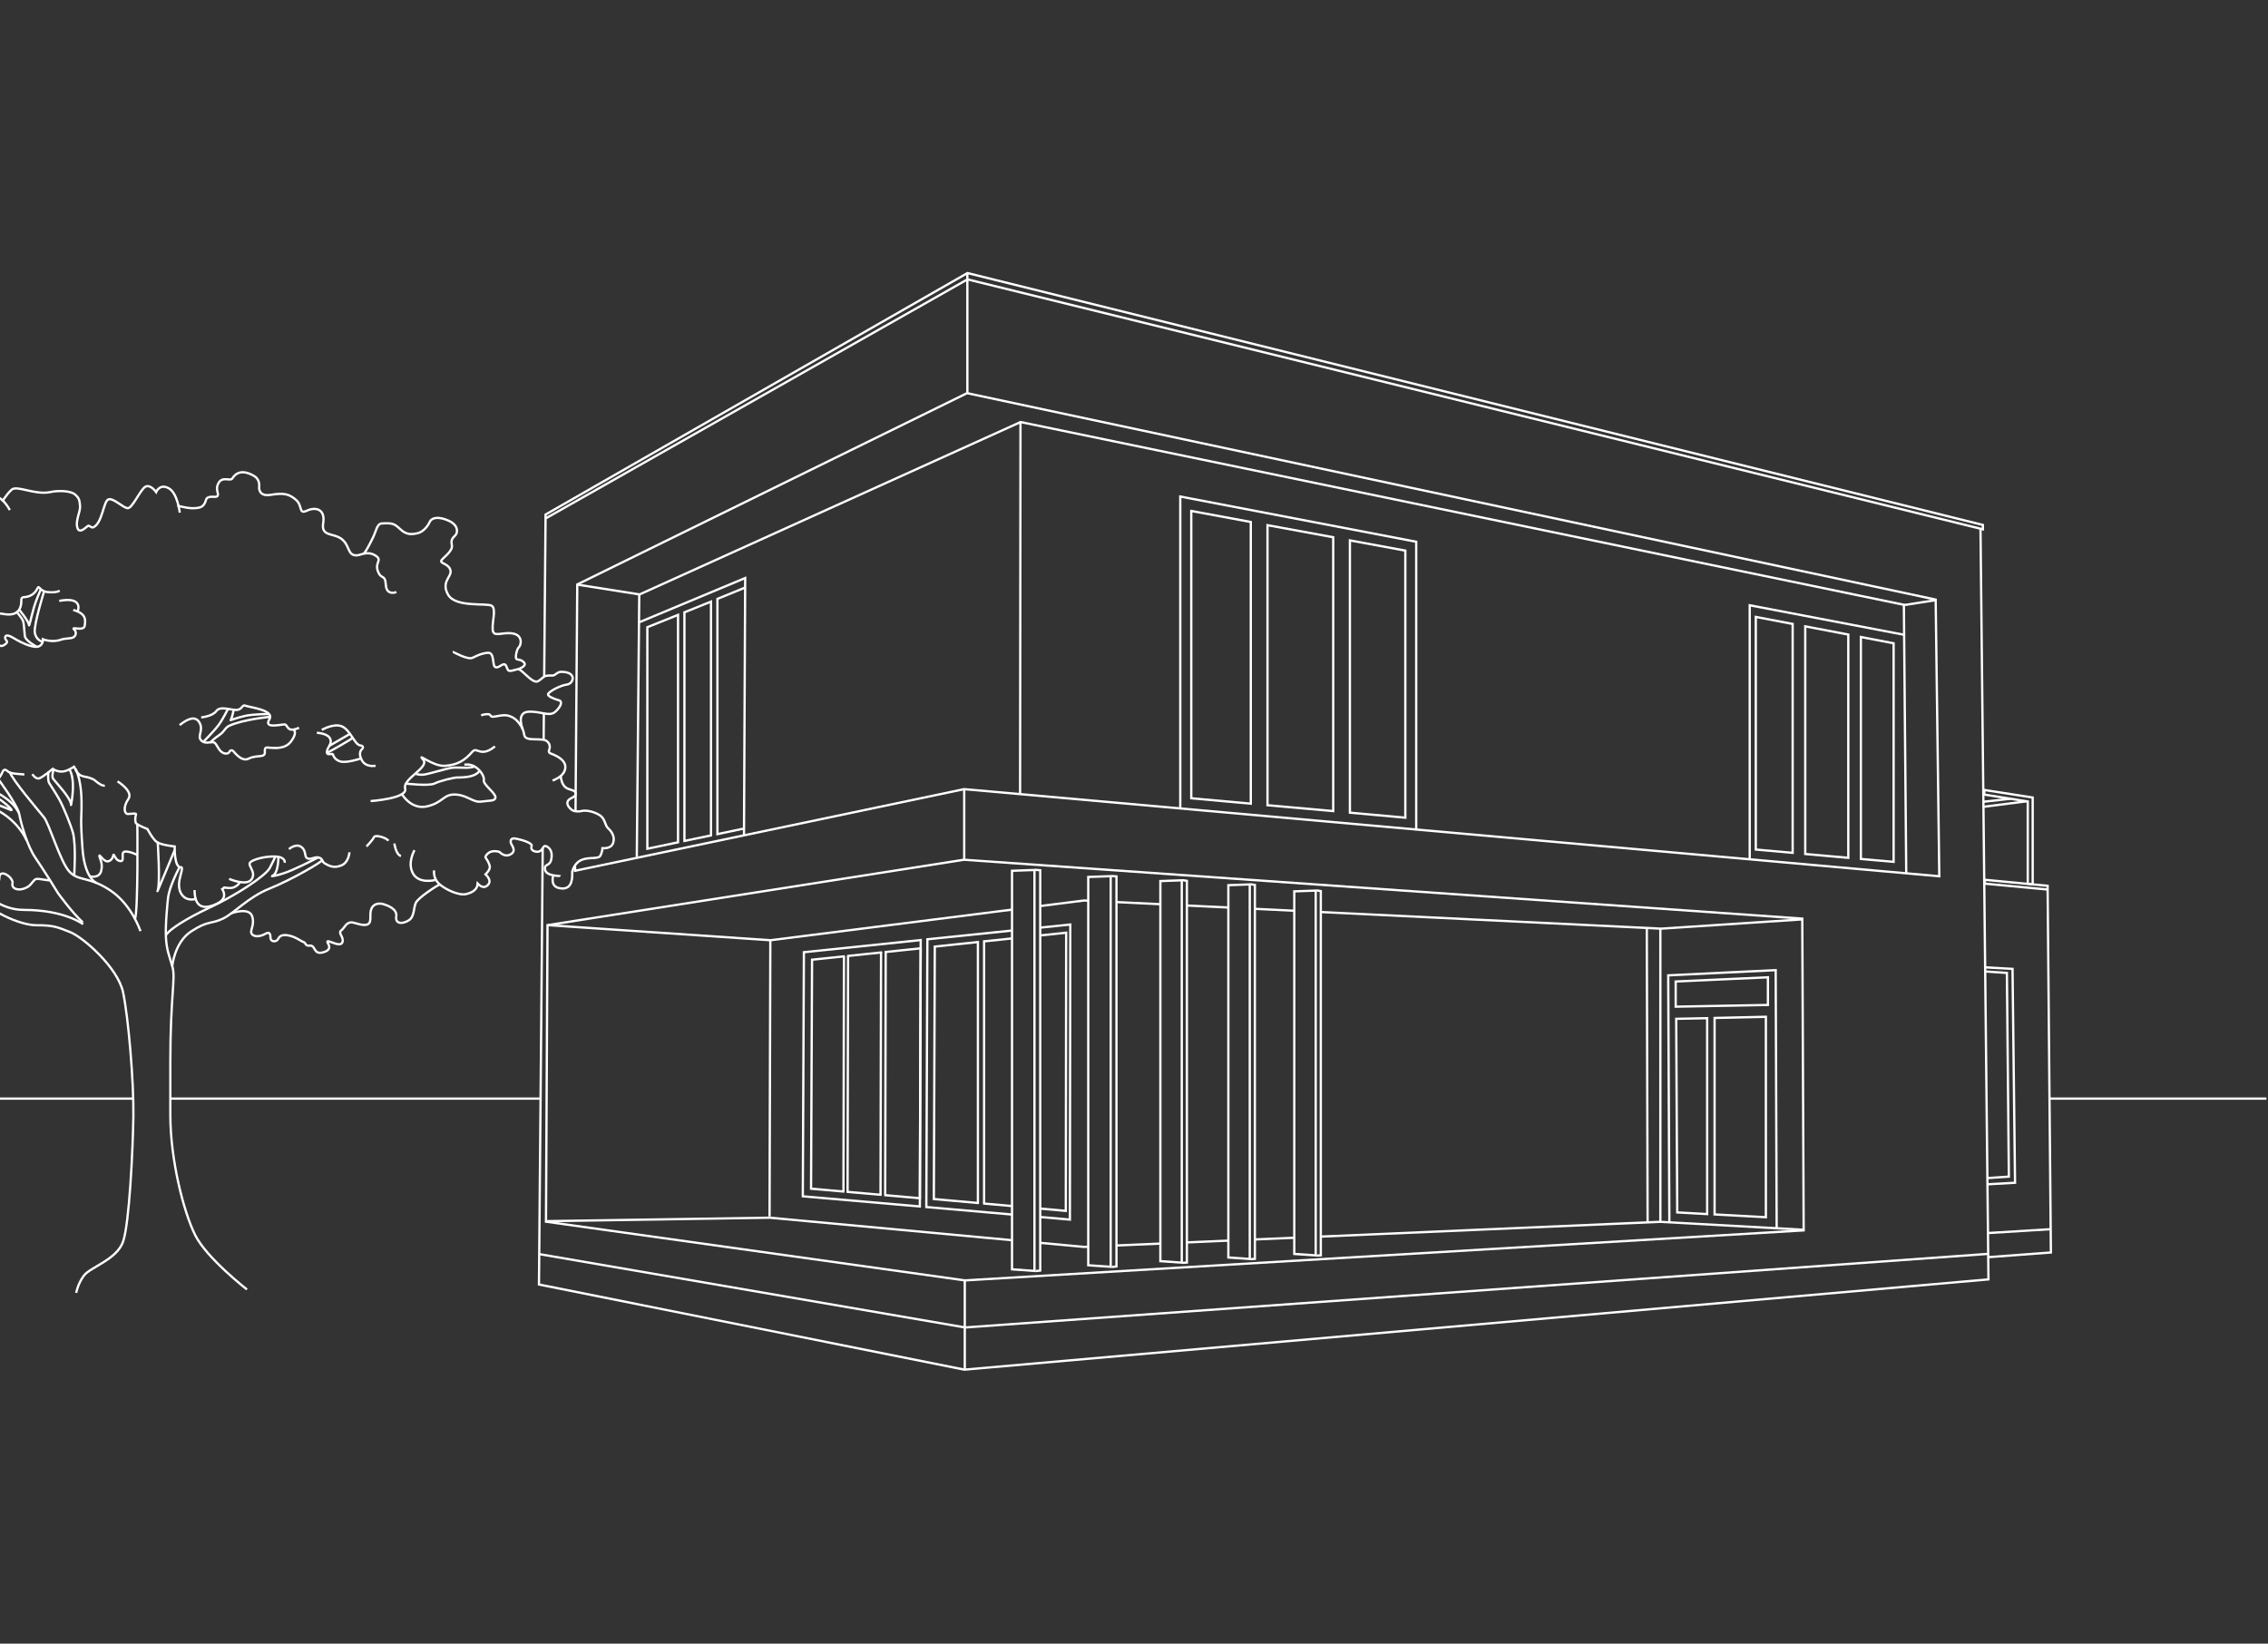<?xml version="1.0" encoding="UTF-8"?>
<svg width="690px" height="500px" viewBox="0 0 690 500" version="1.1" xmlns="http://www.w3.org/2000/svg" xmlns:xlink="http://www.w3.org/1999/xlink">
    <rect x="0" y="0" width="690" height="500" fill="#333333" stroke="none"/>
    <!-- Generator: Sketch 47 (45396) - http://www.bohemiancoding.com/sketch -->
    <title>dom-3-690@3x</title>
    <desc>Created with Sketch.</desc>
    <defs></defs>
    <g id="Page-1" stroke="none" stroke-width="1" fill="none" fill-rule="evenodd">
        <g id="dom-3-690" stroke="#FFFFFF" stroke-width="0.694">
            <g id="dom-3" transform="translate(-110, 83)">
                <g id="дом3_белый" transform="translate(273.374, 0)">
                    <path d="M439.159,77.874 L441.579,306.193 L130.027,333.654 L0.598,307.748 L1.738,174.969 M2.02,142.164 L2.089,134.069 M2.185,122.853 L2.599,74.731 L130.968,1.986 L439.883,78.013 L439.883,76.69 L130.968,0.062 L2.599,73.524 L2.599,74.921" id="Path-318"></path>
                    <path d="M44.851,103.275 L44.851,172.813 L52.933,171.139 L52.933,100.015 L44.851,103.275 Z" id="Rectangle-78"></path>
                    <path d="M222.24,76.759 L222.24,161.95 L242.232,163.738 L242.232,80.432 L222.24,76.759 Z" id="Rectangle-75"></path>
                    <path d="M247.313,81.387 L247.313,164.217 L264.17,165.741 L264.17,84.497 L247.313,81.387 Z" id="Rectangle-76"></path>
                    <polyline id="Path-331" points="11.717 163.875 12.247 94.789 130.837 36.6 425.519 99.398 425.519 99.398 426.621 183.564 129.943 157.059 11.579 181.893 11.589 180.566"></polyline>
                    <polyline id="Path-332" points="30.361 177.641 31.109 97.874 147.131 45.389 415.845 100.981 416.564 182.527"></polyline>
                    <path d="M415.674,101.104 L425.485,99.566" id="Path-333"></path>
                    <path d="M12.411,94.866 L31.166,97.825" id="Path-334"></path>
                    <path d="M147.091,45.105 L146.969,158.444" id="Path-335"></path>
                    <polygon id="Path-336" points="2.733 288.639 3.2 198.435 129.882 178.536 384.939 196.452 385.361 291.287 130.192 306.505"></polygon>
                    <polyline id="Path-337" points="0.755 298.516 130.266 320.821 441.541 298.427"></polyline>
                    <path d="M385.588,291.114 L341.699,288.683 L238.477,293.176 M230.397,293.528 L218.36,294.052 M210.35,294.401 L197.774,294.948 M189.662,295.301 L176.284,295.884 M70.985,203.037 L70.752,287.044 L70.985,203.037 Z" id="Path-338"></path>
                    <path d="M167.679,296.258 L166.413,296.313 L153.075,295.073 M144.537,294.279 L70.83,287.427 L2.83,288.481" id="Path"></path>
                    <path d="M3.382,198.435 L71.009,203.024 L144.463,193.717 M153.064,192.627 L166.448,190.932 L167.836,190.999 M176.265,191.411 L189.622,192.063 M197.819,192.463 L210.466,193.08 M218.365,193.466 L230.436,194.055 M238.438,194.446 L341.999,199.501 L384.839,196.685" id="Path-339"></path>
                    <path d="M341.762,199.475 L341.765,288.814" id="Path-340"></path>
                    <path d="M144.515,181.899 L144.515,303.14 L151.343,303.617 L151.343,181.652 L144.515,181.899 Z" id="Rectangle-72"></path>
                    <polyline id="Path-341" points="151.641 303.671 153.1 303.509 153.1 181.722 151.563 181.606"></polyline>
                    <path d="M167.707,183.774 L167.707,301.897 L174.535,302.362 L174.535,183.534 L167.707,183.774 Z" id="Rectangle-72"></path>
                    <polyline id="Path-341" points="174.834 302.419 176.293 302.261 176.293 183.601 174.755 183.488"></polyline>
                    <path d="M189.646,185.028 L189.646,300.643 L196.161,301.106 L196.161,184.789 L189.646,185.028 Z" id="Rectangle-72"></path>
                    <polyline id="Path-341" points="196.421 301.16 197.716 301.071 197.716 184.959 196.421 184.74"></polyline>
                    <path d="M210.331,186.277 L210.331,299.53 L216.845,299.984 L216.845,186.043 L210.331,186.277 Z" id="Rectangle-72"></path>
                    <polyline id="Path-341" points="217.106 300.043 218.401 299.956 218.401 186.203 217.106 185.988"></polyline>
                    <path d="M230.389,188.153 L230.389,298.456 L236.904,298.897 L236.904,187.925 L230.389,188.153 Z" id="Rectangle-72"></path>
                    <polyline id="Path-341" points="237.164 298.964 238.46 298.88 238.46 188.071 237.164 187.862"></polyline>
                    <polygon id="Path-344" points="81.199 206.669 80.868 280.921 116.474 284.015 116.73 202.974"></polygon>
                    <path d="M94.189,279.551 L104.816,280.482 M105.637,280.554 L116.488,281.505 L116.726,205.482 L105.771,206.631 M104.971,206.714 L94.357,207.828 M93.629,207.904 L83.681,208.947 L83.681,208.947 L83.373,278.603 L93.536,279.494" id="Path-344"></path>
                    <path d="M144.441,200.082 L118.765,202.732 L118.765,202.732 L118.447,284.185 L144.51,286.465 M153.141,287.22 L162.122,288.006 L162.242,198.245 L153.075,199.191" id="Path-345"></path>
                    <path d="M135.712,283.096 L144.61,283.894 M153.128,284.658 L160.88,285.354 L160.991,200.73 L153.161,201.558" id="Path-345"></path>
                    <path d="M144.488,202.476 L135.864,203.389 M134.367,203.547 L121.023,204.96 L120.731,281.752 L134.41,282.979" id="Path"></path>
                    <path d="M93.383,207.802 L93.233,279.509" id="Path-346"></path>
                    <path d="M104.666,206.547 L104.511,280.57" id="Path-346"></path>
                    <path d="M33.568,107.799 L33.568,175.193 L42.904,173.235 L42.904,104.052 L33.568,107.799 Z" id="Rectangle-77"></path>
                    <path d="M106.087,206.385 L105.932,280.407" id="Path-346"></path>
                    <path d="M94.637,207.802 L94.486,279.509" id="Path-346"></path>
                    <path d="M134.138,203.23 L134.138,283.205" id="Path-347"></path>
                    <path d="M136.019,203.076 L136.019,283.036" id="Path-347"></path>
                    <polyline id="Path-342" points="441.556 299.434 460.576 298.01 459.582 187.605 440.507 185.809 440.479 184.632 459.582 186.464 459.582 187.605"></polyline>
                    <path d="M441.565,292.087 L460.56,290.919" id="Path-343"></path>
                    <polyline id="Path-348" points="441.39 277.268 449.667 276.797 448.904 211.738 440.729 211.28"></polyline>
                    <polyline id="Path-348" points="441.251 275.383 447.787 274.934 447.184 212.969 440.729 212.533"></polyline>
                    <polyline id="Path-349" points="344.499 288.623 344.155 213.71 376.848 212.117 377.146 290.602"></polyline>
                    <path d="M346.425,215.578 L346.425,223.232 L374.49,222.712 L374.49,214.295 L346.425,215.578 Z" id="Rectangle-70"></path>
                    <path d="M346.583,226.93 L346.895,285.823 L355.999,286.327 L355.999,226.733 L346.583,226.93 Z" id="Rectangle-71"></path>
                    <path d="M358.26,226.668 L358.26,286.433 L373.863,287.279 L373.863,226.31 L358.26,226.668 Z" id="Rectangle-71"></path>
                    <path d="M337.637,199.381 L337.881,288.793" id="Path-350"></path>
                    <polyline id="Path-351" points="195.702 162.866 195.702 68.049 267.482 81.806 267.482 169.293"></polyline>
                    <path d="M199.048,72.435 L199.048,159.835 L217.159,161.476 L217.159,75.788 L199.048,72.435 Z" id="Rectangle-74"></path>
                    <polyline id="Path-352" points="31.176 106.266 63.335 92.838 62.972 171.013"></polyline>
                    <polyline id="Path-355" points="63.29 95.753 54.889 99.182 54.889 170.748 62.976 169.041"></polyline>
                    <polyline id="Path-354" points="368.948 178.309 368.948 101.125 416.023 110.125"></polyline>
                    <path d="M370.796,104.666 L370.796,175.432 L382.012,176.438 L382.012,106.804 L370.796,104.666 Z" id="Rectangle-79"></path>
                    <path d="M385.84,107.536 L385.84,176.789 L398.936,177.956 L398.936,110.036 L385.84,107.536 Z" id="Rectangle-80"></path>
                    <path d="M402.764,110.78 L402.764,178.296 L412.726,179.18 L412.726,112.69 L402.764,110.78 Z" id="Rectangle-81"></path>
                    <path d="M440.362,157.317 L440.259,158.7 L453.536,160.819 L453.536,185.833 L455.036,185.983 L455.036,159.611 L440.362,157.317 Z" id="Rectangle-82"></path>
                    <path d="M440.072,162.426 L453.042,160.775" id="Path-353"></path>
                    <path d="M440.032,160.896 L448.256,159.991" id="Path-353"></path>
                    <path d="M130.926,0.245 L130.926,36.493" id="Path-10"></path>
                    <path d="M129.972,157.107 L129.972,178.464" id="Path-11"></path>
                    <path d="M130.146,306.498 L130.146,333.767" id="Path-12"></path>
                </g>
                <g id="дерево5" transform="translate(20.121, 60.412)">
                    <path d="M113.062,249.878 C113.062,249.878 113.515,247.187 115.409,244.626 C117.303,242.064 125.472,239.765 127.34,234.251 C129.209,228.737 130.283,207.003 130.453,196.297 C130.622,185.592 128.926,166.135 127.34,158.521 C125.755,150.907 115.153,141.701 111.212,140.138 C107.271,138.575 106.143,138.051 100.981,138.051 C95.819,138.051 86.256,133.639 81.956,128.352 C81.14,127.348 78.723,126.132 76.961,126.132 C75.2,126.132 70.961,126.132 67.739,125.577 C64.518,125.022 61.806,121.187 61.637,120.511" id="Path-356"></path>
                    <path d="M115.161,137.744 C115.161,137.744 109.584,133.384 97.138,133.384 C89.755,133.384 85.377,128.219 85.377,128.219 C85.377,128.219 81.153,119.187 69.417,115.463" id="Path-357"></path>
                    <path d="M165.01,248.854 C165.01,248.854 152.784,239.371 149.251,232.3 C145.718,225.229 141.7,209.307 141.7,195.793 C141.7,188.575 141.7,198.987 141.7,179.441 C141.7,159.896 143.312,154.246 142.387,150.868 C141.461,147.49 140.612,145.893 140.37,141.912 C140.128,137.93 140.888,130.726 141,129.761 C141.112,128.796 141.585,125.993 144.586,120.202" id="Path-359"></path>
                    <path d="M142.279,150.544 C142.279,150.544 142.915,143.282 148.042,139.923 C153.169,136.564 154.068,137.765 157.64,136.069 C161.213,134.374 165.292,129.543 171.87,126.904 C178.447,124.265 187.816,118.832 187.941,118.203" id="Path-360"></path>
                    <path d="M140.299,141.082 C140.299,141.082 140.812,140.515 141,140.297 C141.932,139.214 145.805,136.357 153.853,132.585 C161.901,128.812 170.715,122.995 171.965,120.608 C173.215,118.22 173.715,116.963 173.715,116.963" id="Path-361"></path>
                    <path d="M174.576,117.429 C174.576,117.429 174.576,122.336 172.757,123.004 C171.812,123.351 174.884,122.926 178.693,121.276 C182.502,119.627 186.669,117.429 186.669,117.429" id="Path-362"></path>
                    <path d="M132.608,139.846 C132.608,139.846 129.979,131.772 123.405,127.428 C116.831,123.084 113.77,124.746 110.984,121.733 C108.199,118.72 104.908,107.242 103.227,105.174 C101.545,103.107 93.482,93.66 92.828,91.378" id="Path-363"></path>
                    <path d="M89.119,93.26 C89.119,93.26 95.187,101.396 95.736,104.254 C96.285,107.112 98.156,113.943 100.675,117.57 C103.194,121.198 107.55,128.319 107.55,128.319 C107.55,128.319 111.924,134.363 115.066,137.174" id="Path-364"></path>
                    <path d="M97.962,112.234 C97.962,112.234 94.81,104.182 84.394,101.149" id="Path-365"></path>
                    <path d="M87.066,96.865 C87.066,96.865 93.275,99.187 95.581,103.811" id="Path-366"></path>
                    <path d="M86.003,97.351 C86.003,97.351 88.359,98.664 90.426,100.208 C92.492,101.752 94.281,103.539 92.928,102.91 C90.226,101.654 83.421,99.436 83.421,99.436" id="Path-367"></path>
                    <path d="M131.661,107.16 C131.661,107.16 131.95,133.619 130.944,136.173" id="Path-368"></path>
                    <path d="M137.851,112.608 C137.851,112.608 138.687,125.256 137.863,127.445 C137.039,129.634 142.998,115.232 142.998,115.232" id="Path-369"></path>
                    <path d="M112.443,123.006 C112.443,123.006 113.1,113.712 112.05,109.809 C111.577,108.05 109.241,102.108 107.923,99.781 C106.604,97.454 105.017,95.097 104.839,94.787 C104.393,94.009 104.505,92.001 104.642,91.382" id="Path-370"></path>
                    <path d="M119.246,125.19 C119.246,125.19 115.662,123.947 114.983,114.814 C114.304,105.68 114.676,104.892 114.676,102.764 C114.676,100.637 114.913,94.676 112.861,90.477" id="Path-371"></path>
                    <path d="M106.166,90.772 C106.166,90.772 105.504,92.713 106.049,93.507 C106.594,94.302 111.741,99.636 111.471,101.464 C111.316,102.513 112.222,98.269 112.055,94.887 C111.889,91.506 110.841,90.449 110.841,90.449" id="Path-372"></path>
                    <path d="M102.639,51.753 C102.639,51.753 100.804,51.269 100.46,48.967 C100.115,46.666 103.359,36.261 103.359,36.261" id="Path-373"></path>
                    <path d="M101.017,53.313 C101.017,53.313 97.595,51.549 97.422,50.005 C97.249,48.461 97.195,46.261 96.866,45.421 C96.537,44.582 94.786,42.531 94.786,42.531" id="Path-374"></path>
                    <path d="M95.582,41.883 C95.582,41.883 98.618,45.525 98.698,46.749 C98.738,47.37 99.313,44.566 100.111,41.71 C100.91,38.854 102.314,35.871 102.314,35.871" id="Path-375"></path>
                    <path d="M151.874,82.131 C151.874,82.131 155.005,78.99 156.344,77.194 C157.682,75.399 159.232,72.258 159.232,72.258" id="Path-379"></path>
                    <path d="M153.75,82.535 C153.75,82.535 154.822,81.398 156.565,80.217 C158.307,79.037 158.25,77.984 159.686,77.341 C163.988,75.416 171.897,74.677 171.897,74.677" id="Path-380"></path>
                    <path d="M161.028,72.294 C161.028,72.294 160.454,75.207 160.045,75.615 C159.859,75.8 161.826,74.951 164.411,74.372 C166.997,73.793 171.784,73.791 171.784,73.791" id="Path-381"></path>
                    <path d="M190.069,83.482 L196.193,79.915" id="Path-382"></path>
                    <path d="M189.323,85.662 C189.323,85.662 197.093,81.397 197.278,80.932" id="Path-383"></path>
                    <path d="M213.145,94.935 C213.145,94.935 220.329,95.8 222.084,94.935 C223.84,94.071 227.996,93.102 229.02,93.102 C229.613,93.102 231.894,93.134 233.621,92.553 C235.348,91.973 235.779,91.087 235.81,90.936" id="Path-384"></path>
                    <path d="M216.408,91.993 C216.408,91.993 217.412,92.424 218.948,92.208 C220.484,91.993 225.727,90.365 227.41,90.142 C228.388,90.013 230.286,90.146 231.826,90.142 C233.365,90.139 234.32,89.732 234.32,89.732" id="Path-385"></path>
                    <path d="M80.947,104.872 C80.963,103.435 81.305,102.486 81.976,102.025 C82.431,101.712 83.788,102 84.197,101.214 C84.389,100.846 84.193,100.306 83.609,99.596 L83.609,99.596 C83.366,99.3 83.409,98.863 83.705,98.62 C83.797,98.544 83.907,98.493 84.024,98.473 C85.233,98.258 86.095,97.799 86.612,97.095 C87.103,96.425 87.21,95.732 86.932,95.015 L86.932,95.015 C86.793,94.658 86.971,94.256 87.328,94.118 C87.387,94.095 87.448,94.08 87.511,94.074 C88.333,93.993 88.929,93.811 89.298,93.528 C89.719,93.206 90.207,92.421 90.763,91.173 L90.763,91.173 C90.918,90.823 91.329,90.665 91.679,90.821 C91.743,90.85 91.803,90.888 91.856,90.935 C92.268,91.299 92.677,91.546 93.083,91.677 C93.717,91.88 95.121,92.049 97.296,92.184" id="Path-389"></path>
                    <path d="M99.717,92.09 C99.717,92.09 100.732,93.73 101.847,93.354 C102.963,92.978 105.957,90.461 105.957,90.461 C105.957,90.461 106.953,91.307 108.635,91.307 C110.317,91.307 112.409,89.818 112.409,89.818 C112.409,89.818 112.671,90.176 112.886,90.774 C113.101,91.372 113.66,91.79 113.901,92.09 C114.428,92.743 116.214,92.964 116.214,92.964 C116.214,92.964 118.022,93.339 118.798,94.026 C119.574,94.712 120.955,95.739 121.772,95.574" id="Path-390"></path>
                    <path d="M125.637,94.289 C125.637,94.289 130.569,97.297 128.925,99.664 C127.281,102.03 127.666,104.205 128.786,104.205 C129.906,104.204 131.594,103.779 131.235,104.486 C131.079,104.791 130.867,106.342 131.235,106.975 C131.602,107.607 134.719,108.761 134.719,108.761 C134.719,108.761 136.352,111.891 137.634,112.773 C138.916,113.655 143.023,114.09 143.023,114.09 C143.023,114.09 142.82,120.708 144.982,120.404 C145.632,120.313 144.824,122.649 144.665,123.458 C144.592,123.831 143.673,126.844 145.305,128.883 C146.936,130.921 149.158,129.996 149.713,130.085" id="Path-391"></path>
                    <path d="M159.585,123.947 C159.585,123.947 164.88,126.262 166.398,124.093 C167.917,121.924 165.275,120.045 165.916,119.044 C166.556,118.043 170.843,116.938 173.873,117.159 C176.903,117.38 176.493,119.044 176.493,119.044" id="Path-392"></path>
                    <path d="M177.787,114.902 C177.787,114.902 179.894,113.003 181.555,114.246 C183.217,115.489 182.326,117.205 183.408,117.712 C184.491,118.22 185.718,117.032 186.986,117.486 C188.254,117.939 187.619,118.668 188.861,119.348 C190.103,120.028 191.503,120.783 193.769,119.837 C196.035,118.89 196.185,115.848 196.185,115.848" id="Path-393"></path>
                    <path d="M201.377,114.083 C201.377,114.083 203.213,112.212 203.64,111.28 C204.066,110.348 207.541,111.49 208.04,112.346" id="Path-394"></path>
                    <path d="M209.867,113.182 C209.867,113.182 210.3,116.589 211.87,116.995" id="Path-395"></path>
                    <path d="M215.987,115.223 C215.987,115.223 213.7,119.059 215.534,122.323 C217.369,125.586 222.243,124.301 222.243,124.301" id="Path-396"></path>
                    <path d="M221.939,121.365 C221.796,123.073 222.352,124.477 223.608,125.579 C225.491,127.23 229.495,129.068 231.642,128.583 C233.918,128.069 235.105,126.999 235.204,125.372 C236.358,126.568 237.38,126.726 238.269,125.846 C239.157,124.965 238.931,123.873 237.589,122.569 C238.441,121.715 238.878,120.996 238.9,120.412 C238.933,119.537 238.034,118.016 237.589,117.471 C237.379,117.213 238.164,116.056 239.189,115.695 C239.873,115.454 240.728,115.454 241.754,115.695 C243.007,116.909 244.221,117.137 245.399,116.377 C247.164,115.238 245.232,113.44 245.232,112.787 C245.232,112.135 245.325,111.378 246.991,111.731 C248.658,112.084 252.012,113.015 251.614,114.018 C251.215,115.021 252.14,115.695 253.396,115.695 C254.104,115.695 254.697,115.235 255.176,114.316 L255.176,114.316 C255.35,113.983 255.757,113.848 256.094,114.012 C257.341,114.617 257.871,115.77 257.683,117.471 C257.356,120.437 255.429,119.032 255.7,121.1 C255.971,123.169 260.233,123.006 260.386,123.109" id="Path-397"></path>
                    <path d="M258.114,123.199 C257.647,125.527 258.554,126.75 260.836,126.867 C263.118,126.985 264.158,125.287 263.955,121.772 C264.468,119.965 265.443,118.757 266.878,118.148 C269.031,117.235 271.993,118.028 272.554,116.851 C272.928,116.066 273.13,115.32 273.159,114.614 C275.452,114.74 276.598,113.81 276.598,111.824 C276.598,110.565 275.741,109.286 274.839,108.498 C273.937,107.71 273.977,105.596 272.348,104.582 C270.719,103.568 268.371,102.878 266.55,103.347 C266.077,103.469 264.574,103.556 263.734,102.878 C262.893,102.201 262.496,101.48 262.496,100.967 C262.496,99.153 264.968,99.471 264.999,98.077 C265.031,96.683 262.875,97.082 261.746,95.933 C260.994,95.167 260.566,94.038 260.463,92.546" id="Path-398"></path>
                    <path d="M258.001,94.038 C260.583,93.017 261.874,91.632 261.874,89.882 C261.874,88.258 260.352,86.882 257.307,85.754 L257.307,85.754 C256.948,85.621 256.764,85.222 256.897,84.863 C256.9,84.856 256.903,84.849 256.905,84.843 C257.345,83.758 257.157,82.848 256.341,82.112 C254.878,80.793 249.693,82.404 249.383,80.205 C249.073,78.005 247.915,76.689 247.209,75.897 C246.502,75.105 245.324,74.393 244.032,74.207 C242.74,74.021 241.028,74.501 240.241,74.594 C238.671,74.78 239.481,73.836 238.311,73.836 C237.531,73.836 236.849,73.96 236.264,74.207" id="Path-399"></path>
                    <path d="M248.886,78.366 C248.886,78.366 246.851,73.408 250.52,73.113 C254.189,72.818 256.996,74.725 258.78,73.139 C260.564,71.553 261.1,69.975 259.94,69.63 C258.78,69.285 256.162,68.421 256.687,67.602 C257.213,66.783 260.323,65.104 262.382,64.827 C264.441,64.55 265.511,60.934 260.602,60.965 C259.509,60.971 258.971,61.832 258.228,62.064 C257.912,62.162 256.406,61.932 255.6,62.332 C254.794,62.731 253.886,63.94 253.086,63.94 C251.298,63.938 248.578,60.119 247.529,60.178 C246.48,60.237 244.822,61.165 244.377,60.337 C243.931,59.509 243.86,58.557 243.111,58.665 C242.362,58.772 241.249,60.076 240.437,59.435 C239.624,58.793 240.394,54.921 238.226,55.17 C236.057,55.419 235.154,55.995 233.642,56.697 C232.13,57.399 227.736,54.863 227.627,54.863" id="Path-400"></path>
                    <path d="M247.453,60.182 C247.453,60.182 250.277,59.288 249.336,58.162 C248.394,57.035 247.288,57.432 246.941,56.986 C246.595,56.54 247.078,54.034 247.761,53.439 C248.445,52.845 249.037,49.782 245.817,49.285 C242.596,48.788 240.023,50.585 239.775,48.219 C239.527,45.853 240.965,41.71 239.433,40.838 C237.901,39.966 228.474,41.462 226.214,37.506 C223.953,33.55 227.344,32.112 226.935,30.147 C226.527,28.182 224.093,28.074 224.093,27.303 C224.093,26.531 227.734,24.448 227.349,22.451 C226.965,20.455 227.751,20.228 228.478,19.352 C229.205,18.477 229.302,16.344 226.449,15.026 C223.595,13.708 221.219,13.811 220.502,15.555 C220.191,16.311 218.792,18.384 216.94,18.789 C215.089,19.195 213.556,19.352 211.656,17.572 C209.755,15.791 209.211,15.666 206.042,15.821 C204.586,15.893 204.334,18.075 203.415,19.975 C202.496,21.876 201.058,24.735 200.47,25.001" id="Path-401"></path>
                    <path d="M210.477,36.692 C210.477,36.692 207.47,37.951 207.264,34.514 C207.059,31.078 205.831,33.073 204.835,30.33 C203.838,27.586 206.414,26.978 204.002,25.531 C201.589,24.084 199.623,25.492 198.431,25.531 C195.512,25.625 196.372,22.526 193.825,20.563 C191.279,18.601 187.513,19.955 188.205,15.692 C188.898,11.429 185.886,10.709 183.25,11.938 C180.614,13.167 182.055,10.443 179.867,8.589 C177.68,6.735 176.038,6.505 172.185,7.125 C168.331,7.744 168.722,4.702 168.722,4.702 C168.722,4.702 169.096,2.57 167.276,1.443 C165.455,0.317 162.385,-0.83 160.569,2.125 C159.988,3.071 157.683,1.443 156.449,3.38 C155.215,5.316 156.486,6.547 156.112,7.362 C155.738,8.176 154.126,7.24 152.872,8.092 C152.359,8.44 152.52,10.651 150.274,11.047 C148.028,11.443 146.148,10.961 143.846,10.42" id="Path-402"></path>
                    <path d="M144.569,12.546 C144.569,12.546 143.921,6.588 141.187,5.103 C138.453,3.618 137.37,6.272 137.37,6.272 C137.37,6.272 135.573,3.718 134.041,4.697 C132.509,5.677 130.171,11.168 128.773,11.168 C127.375,11.168 124.406,7.972 122.864,8.51 C121.322,9.048 121.05,15.779 118.239,17.006 C117.656,17.261 117.094,16.322 116.648,16.55 C116.202,16.778 114.193,19.063 113.505,17.35 C112.637,15.189 114.376,12.326 114.234,10.54 C114.092,8.754 113.972,8.098 112.683,6.996 C111.393,5.894 107.769,5.722 105.22,6.272 C100.52,7.287 95.01,4.096 93.413,5.556 C91.815,7.015 90.578,9.155 90.578,9.155" id="Path-403"></path>
                    <path d="M92.861,11.749 C92.861,11.749 90.997,8.16 88.903,7.772 C86.808,7.383 88.15,9.422 86.863,9.579 C85.576,9.737 86.314,3.026 80.825,2.596 C75.336,2.167 74.422,6.305 72.775,6.15 C71.127,5.996 70.316,1.46 65.743,1.822 C61.17,2.184 58.79,5.147 60.961,7.626 C61.943,8.749 62.553,7.704 63.976,9.579 C65.4,11.455 63.62,10.936 63.056,13.448 C62.879,14.235 62.488,13.186 61.549,13.186 C60.61,13.186 61.467,13.737 60.961,15.203 C60.332,17.024 58.141,13.653 58.641,14.618 C59.141,15.583 59.601,16.528 58.641,17.885 C57.68,19.241 54.757,20.038 52.909,18.927 C51.061,17.816 50.053,16.551 49.69,15.995 C49.327,15.439 46.377,14.323 46.931,16.52 C47.132,17.315 47.915,17.213 48.121,18.173 C48.327,19.133 46.584,20.983 45.666,21.895 C44.32,23.233 42.816,23.216 42.384,22.374 C41.951,21.531 41.943,18.031 40.29,16.836 C38.637,15.641 34.933,16.99 34.933,16.99 C34.933,16.99 29.596,11.479 25.544,15.203 C21.492,18.927 30.007,19.953 30.007,19.953 C30.007,19.953 31.32,20.11 30.486,20.202 C29.652,20.294 24.998,21.576 26.164,23.74 C27.331,25.904 32.361,25.527 31.122,29.035 C29.884,32.543 25.544,30.873 28.453,35.055" id="Path-404"></path>
                    <path d="M85.179,127.862 C85.179,127.862 89.638,126.847 89.682,123.659 C89.726,120.471 94.126,123.659 93.682,125.33 C93.239,127.001 95.822,127.96 98.462,126.284 C99.446,125.659 100.076,124.24 100.823,124.007 C101.571,123.775 103.584,124.34 105.141,124.42" id="Path-409"></path>
                    <path d="M117.177,123.16 C117.177,123.16 120.022,123.964 120.658,121.545 C121.295,119.127 120.111,117.666 120.111,116.942 C120.111,116.218 121.545,119.161 123.042,118.536 C124.539,117.912 124.214,116.14 124.539,116.674 C124.863,117.209 125.346,118.536 126.643,118.536 C127.939,118.536 126.402,115.751 127.939,115.641 C129.477,115.531 131.652,116.674 131.652,116.674" id="Path-410"></path>
                    <path d="M149.076,127.342 C149.076,131.715 150.902,133.284 154.555,132.049 C157.843,130.939 158.818,129.269 157.483,127.04 L157.967,126.75 C157.93,126.689 157.95,126.609 158.011,126.572 C158.039,126.556 158.071,126.55 158.103,126.557 C159.44,126.823 160.457,126.791 161.151,126.462 C162.033,126.044 162.596,125.53 162.84,124.92" id="Path-411"></path>
                    <path d="M160.259,134.403 C160.259,134.403 165.746,132.403 166.62,135.398 C167.494,138.393 165.46,139.885 166.699,140.932 C167.938,141.979 170.097,140.978 170.712,140.607 C171.327,140.235 172.158,140.075 172.158,141.691 C172.158,143.308 173.849,143.09 174.335,142.46 C174.773,141.893 174.958,140.798 177.256,141.087 C179.553,141.376 181.465,142.915 182.167,143.14 C183.159,143.458 182.469,144.376 184.219,144.252 C185.97,144.128 185.144,147.275 188.416,146.224 C191.687,145.173 188.904,143.123 189.571,142.94 C190.238,142.757 193.433,144.805 194.04,143.248 C194.646,141.691 192.603,140.452 193.67,139.659 C194.737,138.867 195.135,137.019 197.033,137.201 C197.975,137.292 200.63,138.494 201.878,137.695 C203.126,136.897 202.097,134.684 202.923,132.937 C203.749,131.19 205.657,131.338 206.748,131.702 C207.84,132.066 210.797,133.1 210.433,135.398 C210.069,137.695 212.344,137.757 214.21,136.577 C216.076,135.398 215.616,132.803 216.404,131.19 C217.191,129.578 223.034,125.836 223.641,125.652" id="Path-412"></path>
                    <path d="M144.53,77.169 C147.388,74.87 149.357,74.546 150.437,76.197 C152.056,78.674 149.689,80.495 151.135,81.873 C152.58,83.251 154.49,81.776 155.317,82.667 C156.144,83.559 156.629,85.561 158.395,85.809 C159.052,85.901 159.483,85.715 159.69,85.251 L159.69,85.251 C159.846,84.901 160.256,84.743 160.606,84.899 C160.705,84.943 160.792,85.009 160.86,85.093 C162.672,87.297 164.231,88.055 165.539,87.369 C167.889,86.135 170.565,87.243 170.452,85.423 C170.339,83.603 170.936,84.013 172.11,84.062 C173.284,84.11 176.586,84.579 178.397,82.159 C179.604,80.545 179.908,79.369 179.308,78.631" id="Path-413"></path>
                    <path d="M151.087,74.819 C151.087,74.819 154.513,74.538 155.725,72.846 C156.937,71.154 160.735,72.856 162.217,72.517 C163.698,72.178 163.541,70.809 164.618,71.281 C165.695,71.753 173.601,72.559 171.817,75.452 C170.032,78.346 175.201,76.962 176.413,76.961 C177.625,76.961 176.913,79.712 180.859,77.982" id="Path-414"></path>
                    <path d="M186.277,79.514 C186.277,79.514 189.492,79.605 190.294,81.258 C191.096,82.91 189.322,83.896 189.322,85.462 C189.322,86.471 190.863,85.728 191.166,86.036 C191.166,86.036 191.471,87.674 193.4,88.227 C195.329,88.779 199.436,87.388 199.436,87.388" id="Path-415"></path>
                    <path d="M187.784,78.634 C187.784,78.634 191.394,76.487 193.915,77.56 C196.435,78.634 197.786,83.091 199.413,83.327 C201.04,83.562 199.961,84.539 199.961,84.539 C199.961,84.539 198.687,85.509 199.961,87.846 C201.235,90.184 204.14,89.518 204.14,89.518" id="Path-416"></path>
                    <path d="M202.631,100.281 C202.631,100.281 213.987,99.501 213.14,96.469 C212.293,93.436 220.728,90.028 218.597,87.659 C216.467,85.289 221.552,89.817 225.249,89.556 C228.947,89.294 231.196,88.021 233.554,85.296 C234.534,84.163 235.092,85.296 236.855,85.296 C238.618,85.296 240.459,83.646 240.459,83.646" id="Path-417"></path>
                    <path d="M212.244,98.29 C212.244,98.29 214.994,103.033 219.875,101.872 C224.755,100.712 224.738,98.134 228.423,98.29 C232.109,98.446 233.758,100.805 236.298,100.434 C238.838,100.062 240.652,100.376 240.604,99.065 C240.556,97.753 236.774,95.217 237.077,93.89 C237.38,92.564 234.8,88.505 231.147,89.231" id="Path-418"></path>
                    <path d="M73.408,51.155 C73.408,51.155 80.414,45.963 87.122,50.843 C89.656,52.687 89.79,53.636 91.132,52.806 C92.474,51.976 91.99,51.62 91.627,51.155 C91.265,50.689 91.13,48.929 94.004,50.685 C96.877,52.44 100.228,53.792 101.654,53.238 C103.08,52.684 102.958,51.058 102.958,51.058 C102.958,51.058 105.68,52.183 108.524,51.155 C109.676,50.738 111.323,50.912 112.157,50.486 C112.992,50.06 113.258,48.852 112.482,48.144 C111.179,46.954 115.358,48.824 115.65,46.93 C115.941,45.035 116.054,43.221 112.157,42.144" id="Path-419"></path>
                    <path d="M107.91,39.4 C107.91,39.4 114.935,37.695 113.565,42.49" id="Path-420"></path>
                    <path d="M84.193,47.46 C84.772,44.039 87.031,42.675 90.971,43.367 C94.672,44.017 96.471,42.553 96.368,38.974 L96.368,38.974 C96.357,38.594 96.653,38.276 97.033,38.26 C99.038,38.178 100.457,37.269 101.289,35.532 C101.815,34.435 101.841,36.413 104.331,36.695 C105.992,36.884 107.228,36.744 108.041,36.276" id="Path-421"></path>
                </g>
                <path d="M0.652,251.202 L150.585,251.202 M161.83,251.202 L274.328,251.202 M733.513,251.202 L799.519,251.202" id="Path-6"></path>
            </g>
        </g>
    </g>
</svg>
